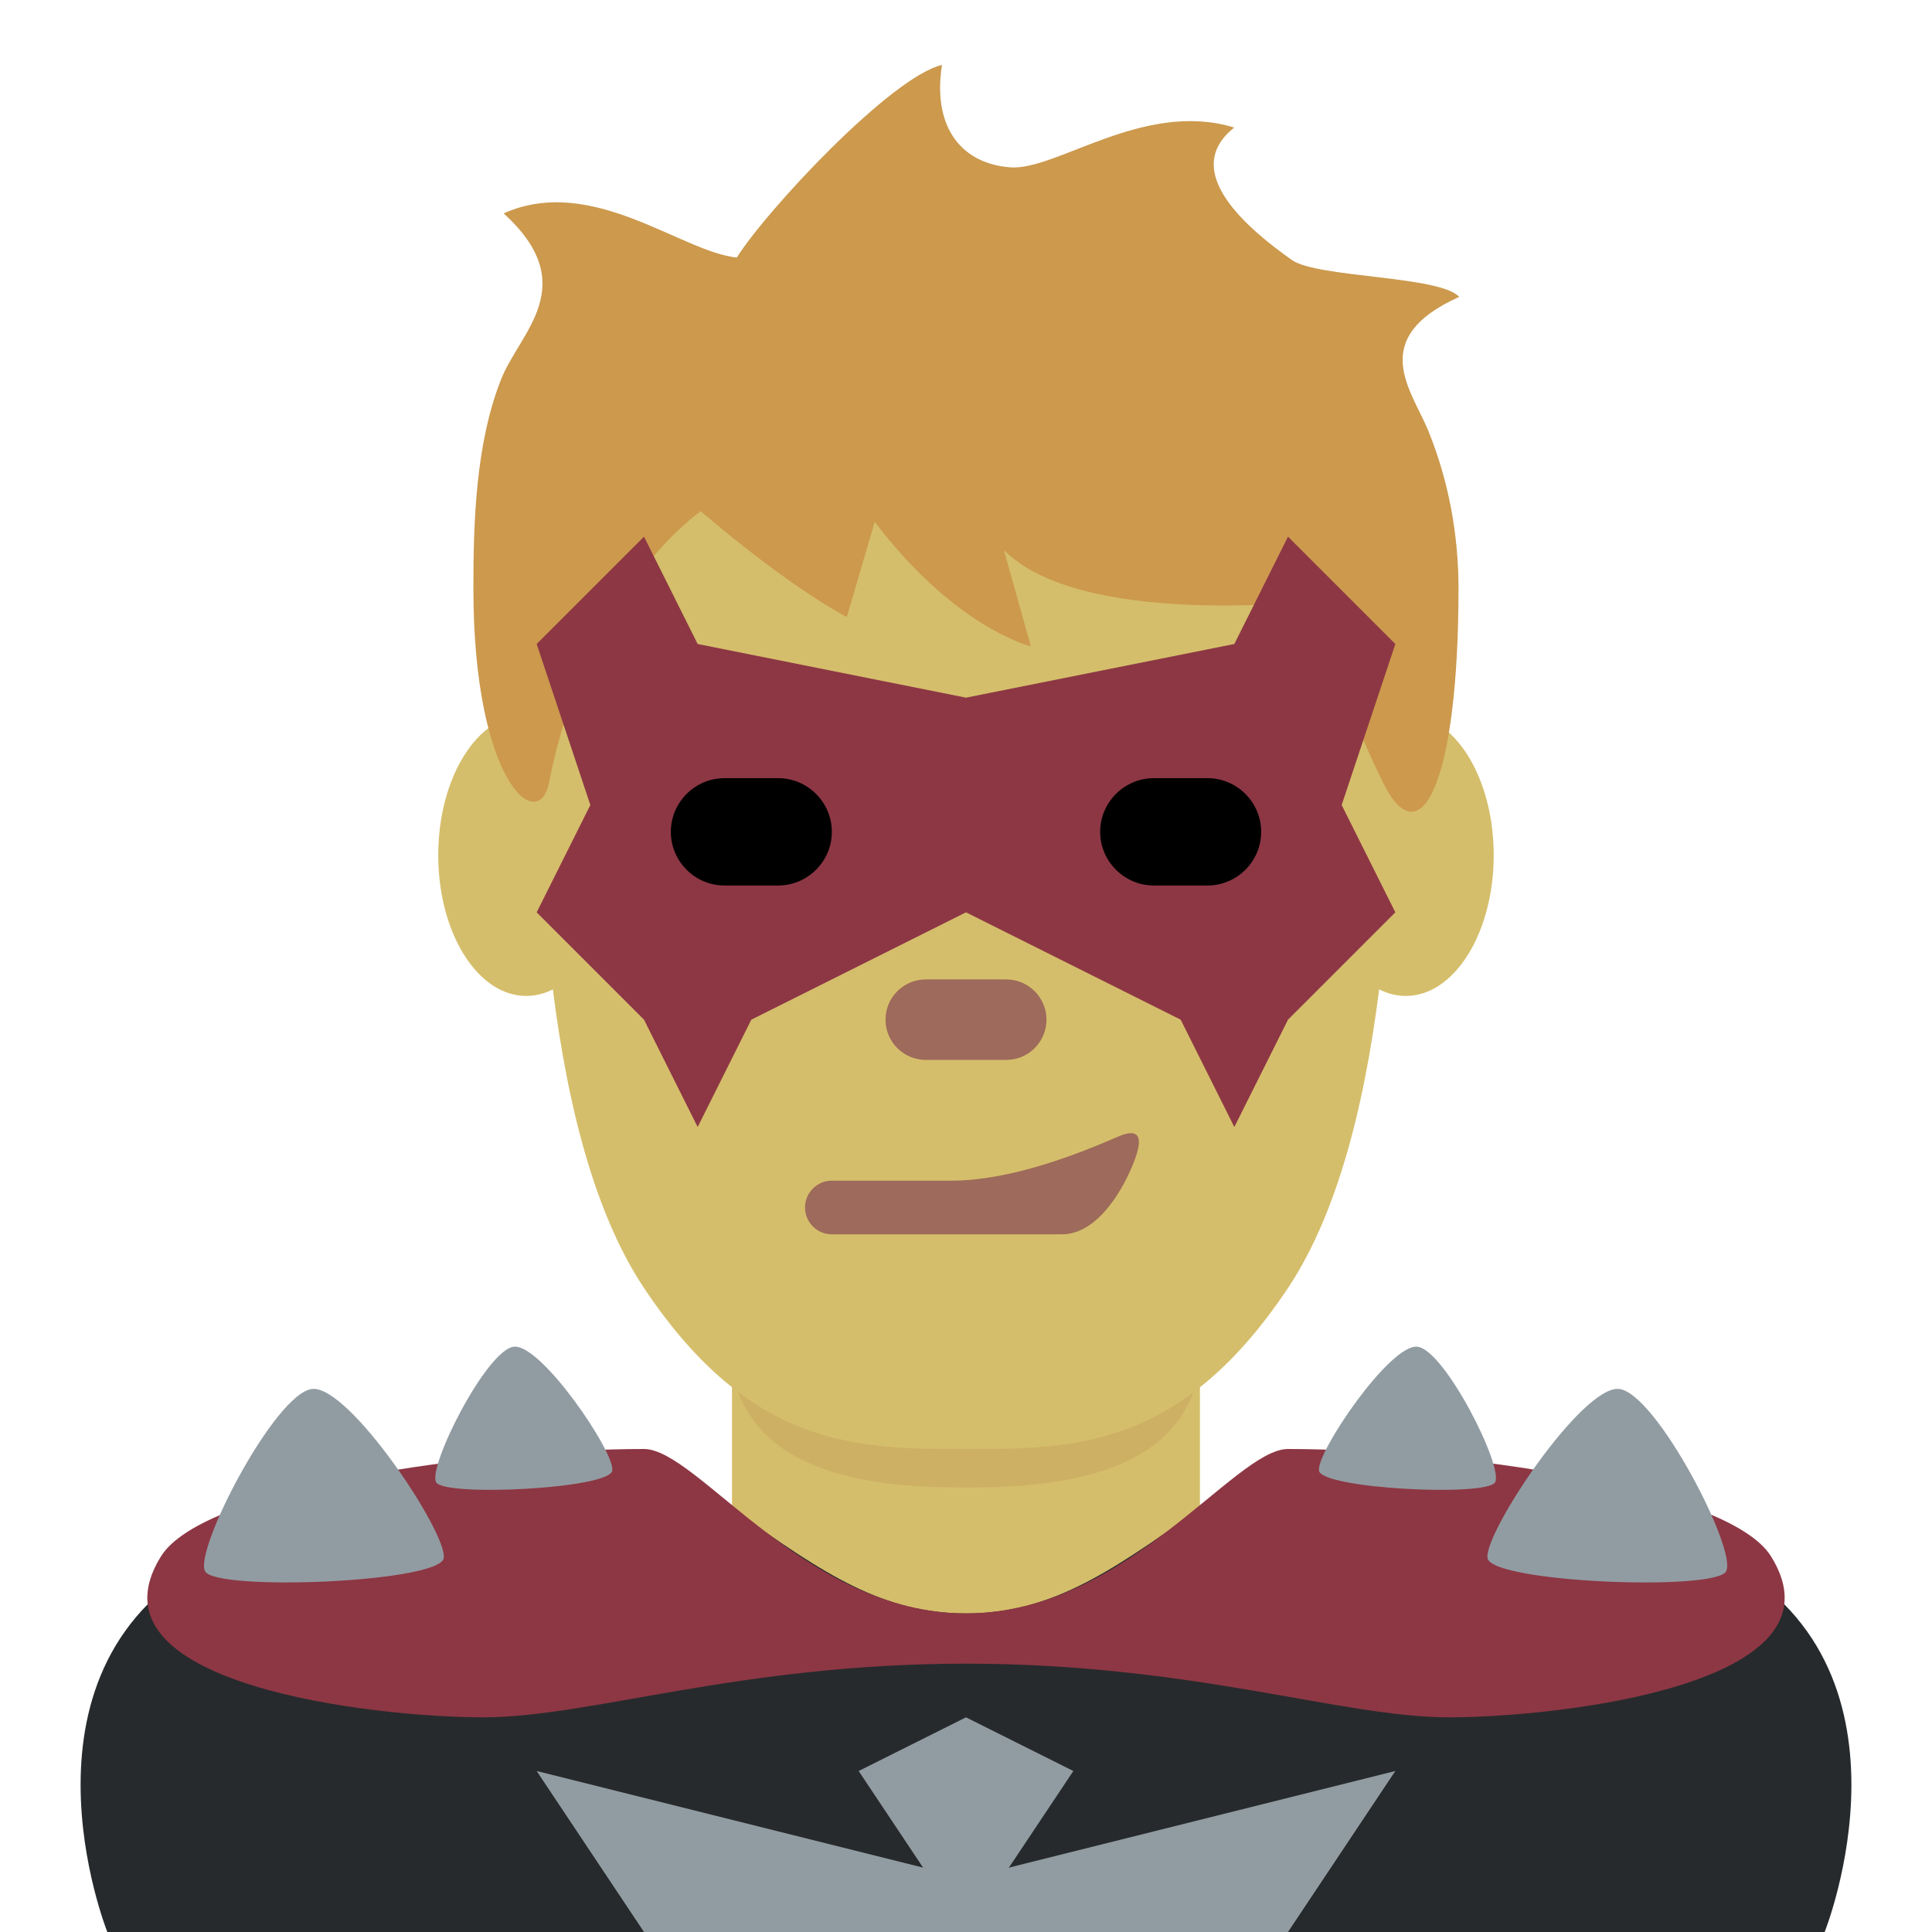 <ns0:svg xmlns:ns0="http://www.w3.org/2000/svg" viewBox="0 0 36 36"><ns0:path fill="#272a2c" d="M32 29c-2.155-1.085-25.845-1.085-28 0-3.995 2.011-2 7-2 7h32s1.995-4.989-2-7z" /><ns0:path fill="#919ca2" d="M12 36l-2-3 8 2 8-2-2 3z" /><ns0:path fill="#919ca2" d="M18 32l2 1-2 3-2-3z" /><ns0:path fill="#d5be6b" d="M13.64 28.101c1.744 1.268 2.848 1.963 4.36 1.963 1.512 0 2.615-.696 4.359-1.963V24.29h-8.72v3.811z" /><ns0:path fill="#ceb065" d="M13.632 25.5c.368 2.027 2.724 2.219 4.364 2.219 1.639 0 4.004-.191 4.363-2.219v-3.019h-8.728V25.5z" /><ns0:path fill="#d5be6b" d="M11.444 15.936c0 1.448-.734 2.622-1.639 2.622s-1.639-1.174-1.639-2.622.734-2.623 1.639-2.623c.905-.001 1.639 1.174 1.639 2.623m16.389 0c0 1.448-.733 2.622-1.639 2.622-.905 0-1.639-1.174-1.639-2.622s.733-2.623 1.639-2.623c.906-.001 1.639 1.174 1.639 2.623" /><ns0:path fill="#d5be6b" d="M18 7c-5 0-8 2-8 5s0 9 2 12 4 3 6 3 4 0 6-3 2-9 2-12-3-5-8-5z" /><ns0:path fill="#cc994d" d="M18.821 3.118c.859.07 2.492-1.259 4.177-.741-1.037.821.282 1.908 1.076 2.469.469.331 2.76.29 3.115.686-1.729.778-.878 1.75-.575 2.494.384.945.563 1.949.563 2.942 0 3.604-.706 5.047-1.412 3.604-.706-1.441-1.356-3.368-1.356-3.368s-4.292.485-5.704-.957l.503 1.796s-1.396-.332-2.909-2.319l-.519 1.772s-.971-.477-2.723-1.969c0 0-2.118 1.442-2.824 5.046-.196 1.001-1.412 0-1.412-3.604 0-1.214.037-2.696.519-3.908.347-.873 1.514-1.745.045-3.085 1.642-.735 3.307.718 4.344.823.544-.868 2.87-3.366 3.824-3.589-.173 1.081.292 1.829 1.268 1.908z" /><ns0:path fill="#8d3744" d="M18 13l5-1 1-2 2 2-1 3 1 2-2 2-1 2-1-2-4-2-4 2-1 2-1-2-2-2 1-2-1-3 2-2 1 2z" /><ns0:path d="M15.5 15.5c0 .55-.45 1-1 1h-1c-.55 0-1-.45-1-1s.45-1 1-1h1c.55 0 1 .45 1 1m8 0c0-.55-.45-1-1-1h-1c-.55 0-1 .45-1 1s.45 1 1 1h1c.55 0 1-.45 1-1" /><ns0:path fill="#9e6a5b" d="M18.75 19.75h-1.5c-.413 0-.75-.337-.75-.75s.337-.75.75-.75h1.5c.413 0 .75.337.75.75s-.337.75-.75.75m2.084 1.429c-.691.301-1.978.821-3.108.821H15.5c-.275 0-.5.225-.5.5s.225.5.5.5h4.204c.006 0 .007-.003.013-.003l.068.003c.581 0 1.016-.629 1.252-1.135.282-.605.261-.887-.203-.686z" /><ns0:path fill="#8d3744" d="M33 29c-.81-1.299-6-2-9-2-1 0-3 3.063-6 3.063S13 27 12 27c-3 0-8.19.701-9 2-1.497 2.4 4 3 6 3s4.773-1 9-1 7 1 9 1 7.497-.6 6-3z" /><ns0:path fill="#919ca2" d="M5.818 25.881c.691-.07 2.528 2.7 2.45 3.153-.078.454-4.212.618-4.443.25-.231-.368 1.302-3.333 1.993-3.403zm2.311 1.742c.173.27 3.225.117 3.28-.219.054-.336-1.324-2.367-1.834-2.31-.51.056-1.619 2.258-1.446 2.529zm24.032 1.661c-.23.369-4.364.204-4.443-.25-.078-.454 1.759-3.223 2.45-3.153.692.07 2.224 3.035 1.993 3.403zm-5.75-4.19c-.51-.057-1.888 1.975-1.834 2.31.054.336 3.106.489 3.28.219.173-.271-.936-2.473-1.446-2.529z" /></ns0:svg>